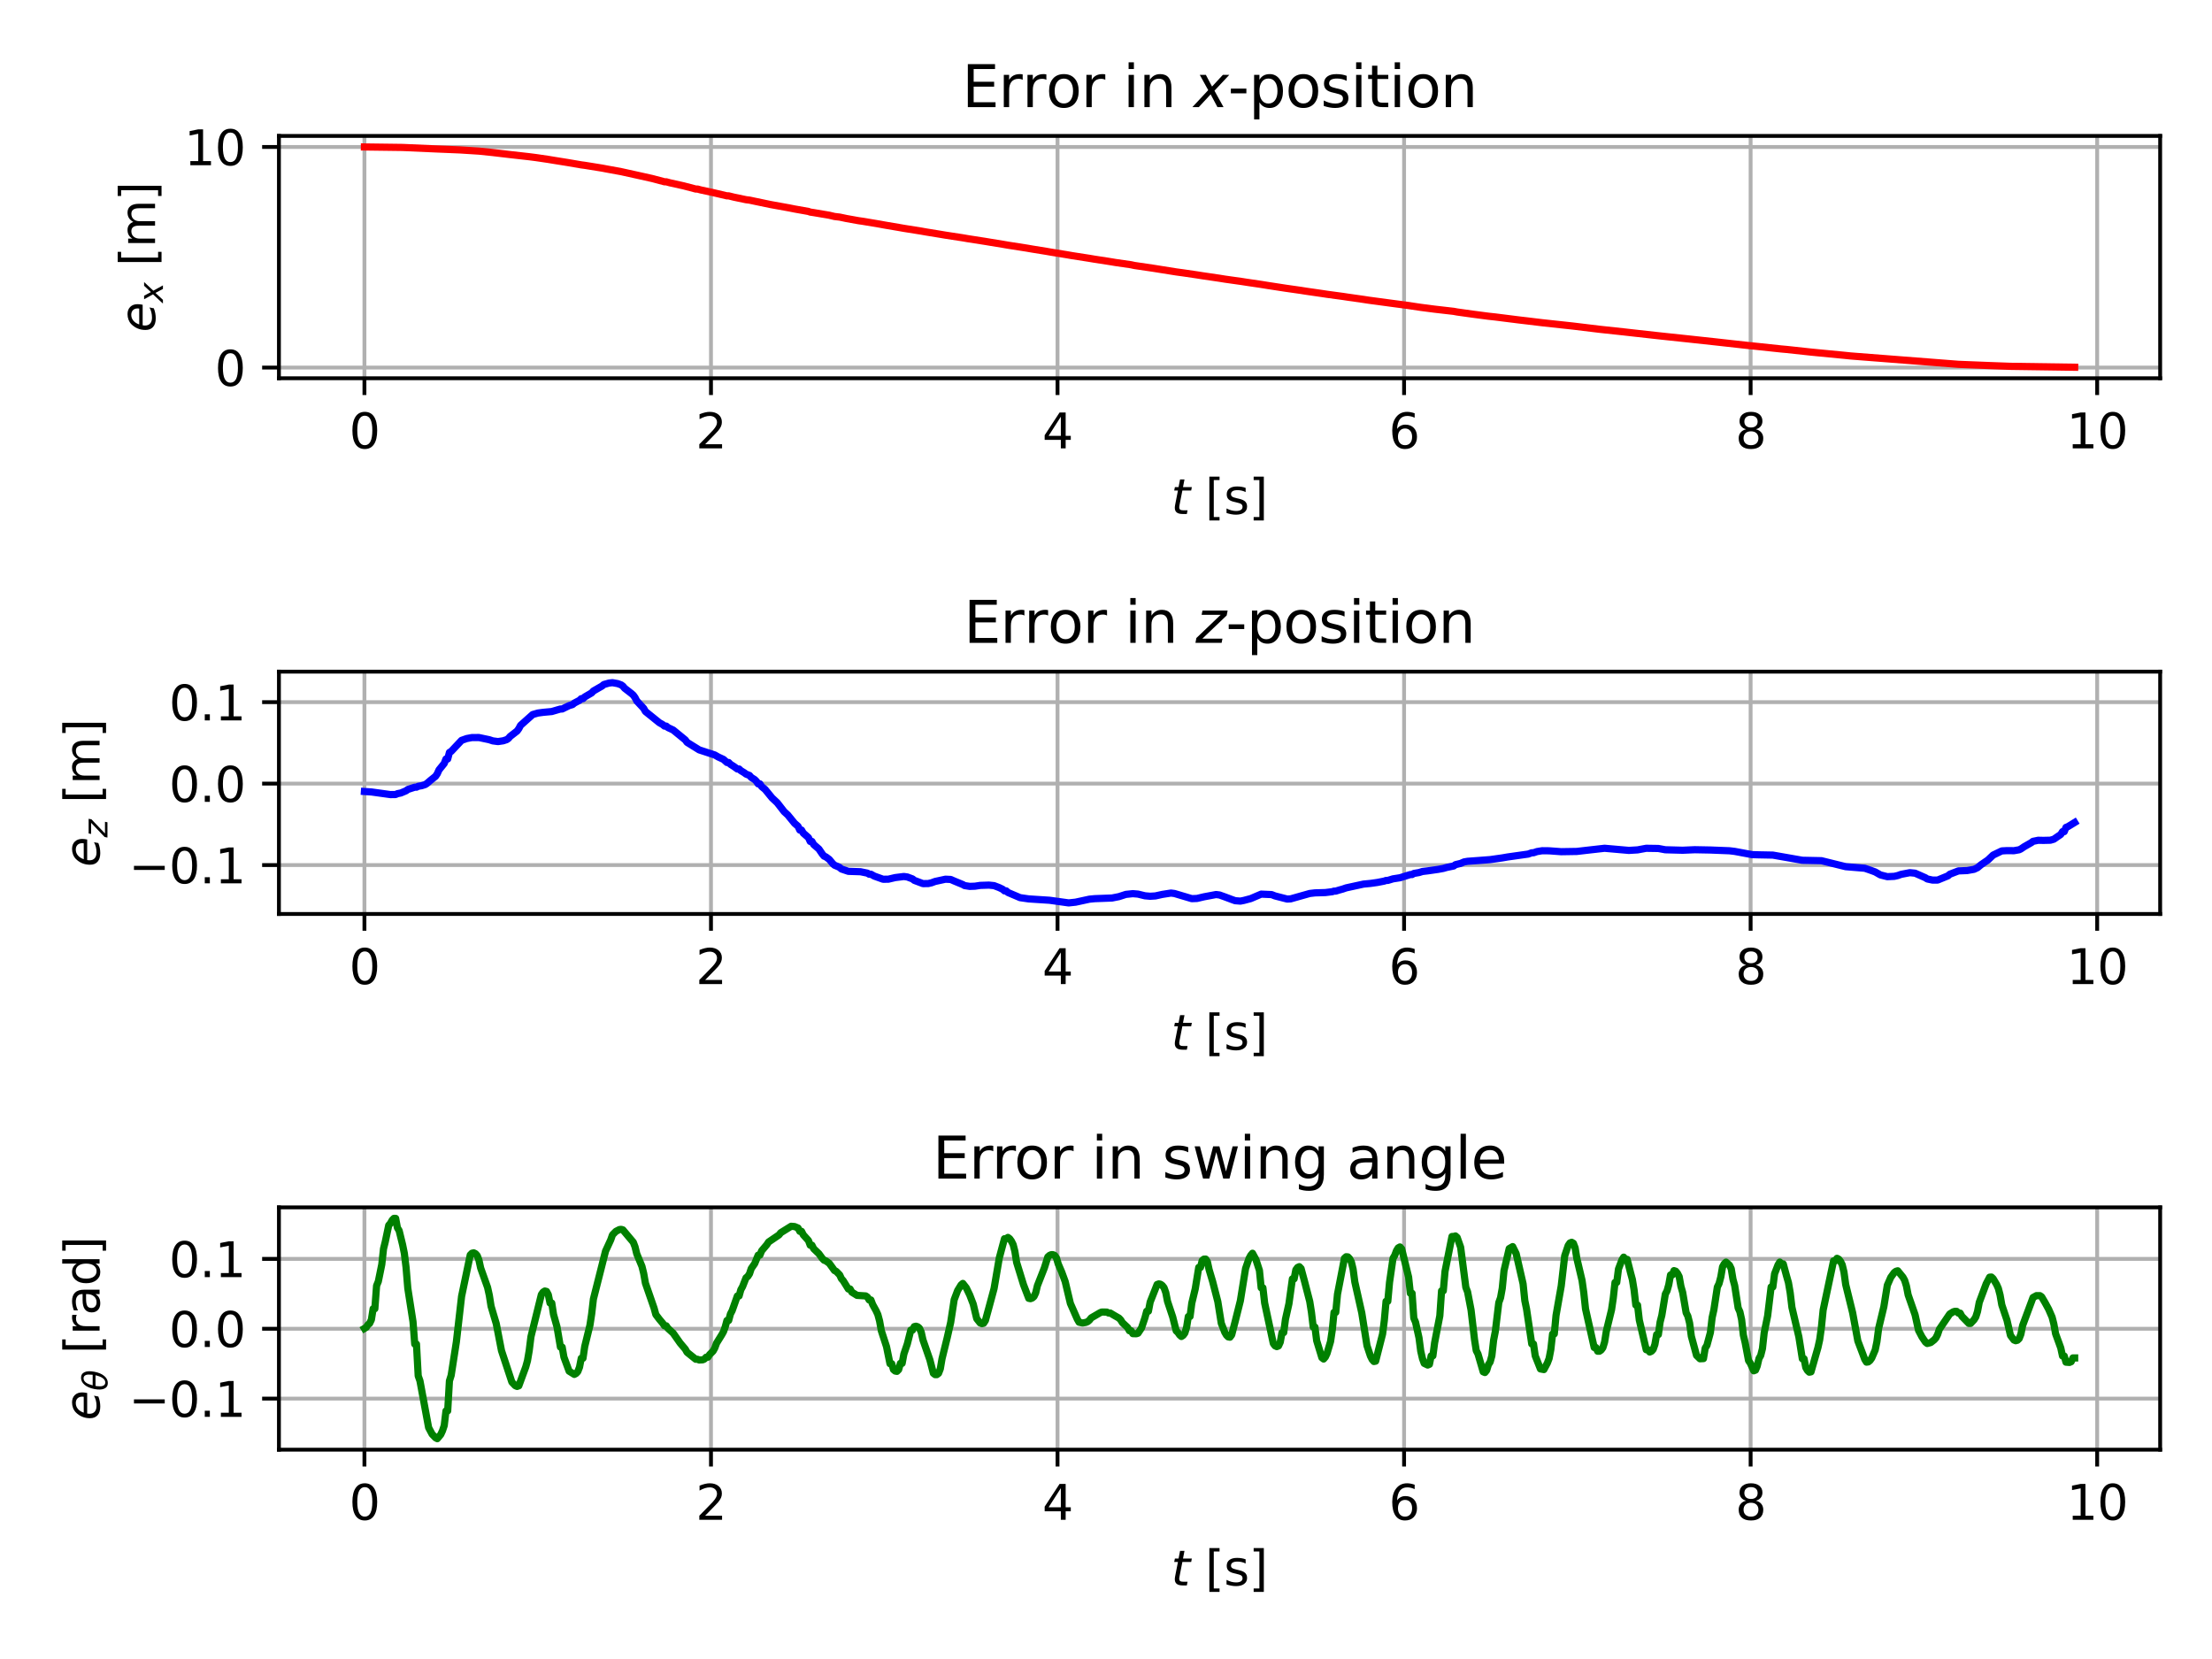 <?xml version="1.0" encoding="utf-8" standalone="no"?>
<!DOCTYPE svg PUBLIC "-//W3C//DTD SVG 1.1//EN"
  "http://www.w3.org/Graphics/SVG/1.1/DTD/svg11.dtd">
<svg xmlns:xlink="http://www.w3.org/1999/xlink" width="460.8pt" height="345.6pt" viewBox="0 0 460.8 345.6" xmlns="http://www.w3.org/2000/svg" version="1.1">
 <defs>
  <style type="text/css">*{stroke-linejoin: round; stroke-linecap: butt}</style>
 </defs>
 <g id="figure_1">
  <g id="patch_1">
   <path d="M 0 345.6 
L 460.8 345.6 
L 460.8 0 
L 0 0 
z
" style="fill: #ffffff"/>
  </g>
  <g id="axes_1">
   <g id="patch_2">
    <path d="M 58.106 78.797 
L 450 78.797 
L 450 28.32 
L 58.106 28.32 
z
" style="fill: #ffffff"/>
   </g>
   <g id="matplotlib.axis_1">
    <g id="xtick_1">
     <g id="line2d_1">
      <path d="M 75.919 78.797 
L 75.919 28.32 
" clip-path="url(#p8d5868f9a0)" style="fill: none; stroke: #b0b0b0; stroke-width: 0.8; stroke-linecap: square"/>
     </g>
     <g id="line2d_2">
      <defs>
       <path id="m4a9656a7e0" d="M 0 0 
L 0 3.5 
" style="stroke: #000000; stroke-width: 0.8"/>
      </defs>
      <g>
       <use xlink:href="#m4a9656a7e0" x="75.919" y="78.797" style="stroke: #000000; stroke-width: 0.8"/>
      </g>
     </g>
     <g id="text_1">
      <!-- 0 -->
      <g transform="translate(72.738 93.396)scale(0.1 -0.1)">
       <defs>
        <path id="DejaVuSans-30" d="M 2034 4250 
Q 1547 4250 1301 3770 
Q 1056 3291 1056 2328 
Q 1056 1369 1301 889 
Q 1547 409 2034 409 
Q 2525 409 2770 889 
Q 3016 1369 3016 2328 
Q 3016 3291 2770 3770 
Q 2525 4250 2034 4250 
z
M 2034 4750 
Q 2819 4750 3233 4129 
Q 3647 3509 3647 2328 
Q 3647 1150 3233 529 
Q 2819 -91 2034 -91 
Q 1250 -91 836 529 
Q 422 1150 422 2328 
Q 422 3509 836 4129 
Q 1250 4750 2034 4750 
z
" transform="scale(0.016)"/>
       </defs>
       <use xlink:href="#DejaVuSans-30"/>
      </g>
     </g>
    </g>
    <g id="xtick_2">
     <g id="line2d_3">
      <path d="M 148.111 78.797 
L 148.111 28.32 
" clip-path="url(#p8d5868f9a0)" style="fill: none; stroke: #b0b0b0; stroke-width: 0.8; stroke-linecap: square"/>
     </g>
     <g id="line2d_4">
      <g>
       <use xlink:href="#m4a9656a7e0" x="148.111" y="78.797" style="stroke: #000000; stroke-width: 0.8"/>
      </g>
     </g>
     <g id="text_2">
      <!-- 2 -->
      <g transform="translate(144.93 93.396)scale(0.1 -0.1)">
       <defs>
        <path id="DejaVuSans-32" d="M 1228 531 
L 3431 531 
L 3431 0 
L 469 0 
L 469 531 
Q 828 903 1448 1529 
Q 2069 2156 2228 2338 
Q 2531 2678 2651 2914 
Q 2772 3150 2772 3378 
Q 2772 3750 2511 3984 
Q 2250 4219 1831 4219 
Q 1534 4219 1204 4116 
Q 875 4013 500 3803 
L 500 4441 
Q 881 4594 1212 4672 
Q 1544 4750 1819 4750 
Q 2544 4750 2975 4387 
Q 3406 4025 3406 3419 
Q 3406 3131 3298 2873 
Q 3191 2616 2906 2266 
Q 2828 2175 2409 1742 
Q 1991 1309 1228 531 
z
" transform="scale(0.016)"/>
       </defs>
       <use xlink:href="#DejaVuSans-32"/>
      </g>
     </g>
    </g>
    <g id="xtick_3">
     <g id="line2d_5">
      <path d="M 220.303 78.797 
L 220.303 28.32 
" clip-path="url(#p8d5868f9a0)" style="fill: none; stroke: #b0b0b0; stroke-width: 0.8; stroke-linecap: square"/>
     </g>
     <g id="line2d_6">
      <g>
       <use xlink:href="#m4a9656a7e0" x="220.303" y="78.797" style="stroke: #000000; stroke-width: 0.8"/>
      </g>
     </g>
     <g id="text_3">
      <!-- 4 -->
      <g transform="translate(217.122 93.396)scale(0.1 -0.1)">
       <defs>
        <path id="DejaVuSans-34" d="M 2419 4116 
L 825 1625 
L 2419 1625 
L 2419 4116 
z
M 2253 4666 
L 3047 4666 
L 3047 1625 
L 3713 1625 
L 3713 1100 
L 3047 1100 
L 3047 0 
L 2419 0 
L 2419 1100 
L 313 1100 
L 313 1709 
L 2253 4666 
z
" transform="scale(0.016)"/>
       </defs>
       <use xlink:href="#DejaVuSans-34"/>
      </g>
     </g>
    </g>
    <g id="xtick_4">
     <g id="line2d_7">
      <path d="M 292.495 78.797 
L 292.495 28.32 
" clip-path="url(#p8d5868f9a0)" style="fill: none; stroke: #b0b0b0; stroke-width: 0.8; stroke-linecap: square"/>
     </g>
     <g id="line2d_8">
      <g>
       <use xlink:href="#m4a9656a7e0" x="292.495" y="78.797" style="stroke: #000000; stroke-width: 0.8"/>
      </g>
     </g>
     <g id="text_4">
      <!-- 6 -->
      <g transform="translate(289.314 93.396)scale(0.1 -0.1)">
       <defs>
        <path id="DejaVuSans-36" d="M 2113 2584 
Q 1688 2584 1439 2293 
Q 1191 2003 1191 1497 
Q 1191 994 1439 701 
Q 1688 409 2113 409 
Q 2538 409 2786 701 
Q 3034 994 3034 1497 
Q 3034 2003 2786 2293 
Q 2538 2584 2113 2584 
z
M 3366 4563 
L 3366 3988 
Q 3128 4100 2886 4159 
Q 2644 4219 2406 4219 
Q 1781 4219 1451 3797 
Q 1122 3375 1075 2522 
Q 1259 2794 1537 2939 
Q 1816 3084 2150 3084 
Q 2853 3084 3261 2657 
Q 3669 2231 3669 1497 
Q 3669 778 3244 343 
Q 2819 -91 2113 -91 
Q 1303 -91 875 529 
Q 447 1150 447 2328 
Q 447 3434 972 4092 
Q 1497 4750 2381 4750 
Q 2619 4750 2861 4703 
Q 3103 4656 3366 4563 
z
" transform="scale(0.016)"/>
       </defs>
       <use xlink:href="#DejaVuSans-36"/>
      </g>
     </g>
    </g>
    <g id="xtick_5">
     <g id="line2d_9">
      <path d="M 364.687 78.797 
L 364.687 28.32 
" clip-path="url(#p8d5868f9a0)" style="fill: none; stroke: #b0b0b0; stroke-width: 0.8; stroke-linecap: square"/>
     </g>
     <g id="line2d_10">
      <g>
       <use xlink:href="#m4a9656a7e0" x="364.687" y="78.797" style="stroke: #000000; stroke-width: 0.8"/>
      </g>
     </g>
     <g id="text_5">
      <!-- 8 -->
      <g transform="translate(361.506 93.396)scale(0.1 -0.1)">
       <defs>
        <path id="DejaVuSans-38" d="M 2034 2216 
Q 1584 2216 1326 1975 
Q 1069 1734 1069 1313 
Q 1069 891 1326 650 
Q 1584 409 2034 409 
Q 2484 409 2743 651 
Q 3003 894 3003 1313 
Q 3003 1734 2745 1975 
Q 2488 2216 2034 2216 
z
M 1403 2484 
Q 997 2584 770 2862 
Q 544 3141 544 3541 
Q 544 4100 942 4425 
Q 1341 4750 2034 4750 
Q 2731 4750 3128 4425 
Q 3525 4100 3525 3541 
Q 3525 3141 3298 2862 
Q 3072 2584 2669 2484 
Q 3125 2378 3379 2068 
Q 3634 1759 3634 1313 
Q 3634 634 3220 271 
Q 2806 -91 2034 -91 
Q 1263 -91 848 271 
Q 434 634 434 1313 
Q 434 1759 690 2068 
Q 947 2378 1403 2484 
z
M 1172 3481 
Q 1172 3119 1398 2916 
Q 1625 2713 2034 2713 
Q 2441 2713 2670 2916 
Q 2900 3119 2900 3481 
Q 2900 3844 2670 4047 
Q 2441 4250 2034 4250 
Q 1625 4250 1398 4047 
Q 1172 3844 1172 3481 
z
" transform="scale(0.016)"/>
       </defs>
       <use xlink:href="#DejaVuSans-38"/>
      </g>
     </g>
    </g>
    <g id="xtick_6">
     <g id="line2d_11">
      <path d="M 436.879 78.797 
L 436.879 28.32 
" clip-path="url(#p8d5868f9a0)" style="fill: none; stroke: #b0b0b0; stroke-width: 0.8; stroke-linecap: square"/>
     </g>
     <g id="line2d_12">
      <g>
       <use xlink:href="#m4a9656a7e0" x="436.879" y="78.797" style="stroke: #000000; stroke-width: 0.8"/>
      </g>
     </g>
     <g id="text_6">
      <!-- 10 -->
      <g transform="translate(430.517 93.396)scale(0.1 -0.1)">
       <defs>
        <path id="DejaVuSans-31" d="M 794 531 
L 1825 531 
L 1825 4091 
L 703 3866 
L 703 4441 
L 1819 4666 
L 2450 4666 
L 2450 531 
L 3481 531 
L 3481 0 
L 794 0 
L 794 531 
z
" transform="scale(0.016)"/>
       </defs>
       <use xlink:href="#DejaVuSans-31"/>
       <use xlink:href="#DejaVuSans-30" x="63.623"/>
      </g>
     </g>
    </g>
    <g id="text_7">
     <!-- $t$ [s] -->
     <g transform="translate(243.953 107.074)scale(0.1 -0.1)">
      <defs>
       <path id="DejaVuSans-Oblique-74" d="M 2706 3500 
L 2619 3053 
L 1472 3053 
L 1100 1153 
Q 1081 1047 1072 975 
Q 1063 903 1063 863 
Q 1063 663 1183 572 
Q 1303 481 1569 481 
L 2150 481 
L 2053 0 
L 1503 0 
Q 991 0 739 200 
Q 488 400 488 806 
Q 488 878 497 964 
Q 506 1050 525 1153 
L 897 3053 
L 409 3053 
L 500 3500 
L 978 3500 
L 1172 4494 
L 1747 4494 
L 1556 3500 
L 2706 3500 
z
" transform="scale(0.016)"/>
       <path id="DejaVuSans-20" transform="scale(0.016)"/>
       <path id="DejaVuSans-5b" d="M 550 4863 
L 1875 4863 
L 1875 4416 
L 1125 4416 
L 1125 -397 
L 1875 -397 
L 1875 -844 
L 550 -844 
L 550 4863 
z
" transform="scale(0.016)"/>
       <path id="DejaVuSans-73" d="M 2834 3397 
L 2834 2853 
Q 2591 2978 2328 3040 
Q 2066 3103 1784 3103 
Q 1356 3103 1142 2972 
Q 928 2841 928 2578 
Q 928 2378 1081 2264 
Q 1234 2150 1697 2047 
L 1894 2003 
Q 2506 1872 2764 1633 
Q 3022 1394 3022 966 
Q 3022 478 2636 193 
Q 2250 -91 1575 -91 
Q 1294 -91 989 -36 
Q 684 19 347 128 
L 347 722 
Q 666 556 975 473 
Q 1284 391 1588 391 
Q 1994 391 2212 530 
Q 2431 669 2431 922 
Q 2431 1156 2273 1281 
Q 2116 1406 1581 1522 
L 1381 1569 
Q 847 1681 609 1914 
Q 372 2147 372 2553 
Q 372 3047 722 3315 
Q 1072 3584 1716 3584 
Q 2034 3584 2315 3537 
Q 2597 3491 2834 3397 
z
" transform="scale(0.016)"/>
       <path id="DejaVuSans-5d" d="M 1947 4863 
L 1947 -844 
L 622 -844 
L 622 -397 
L 1369 -397 
L 1369 4416 
L 622 4416 
L 622 4863 
L 1947 4863 
z
" transform="scale(0.016)"/>
      </defs>
      <use xlink:href="#DejaVuSans-Oblique-74" transform="translate(0 0.016)"/>
      <use xlink:href="#DejaVuSans-20" transform="translate(39.209 0.016)"/>
      <use xlink:href="#DejaVuSans-5b" transform="translate(70.996 0.016)"/>
      <use xlink:href="#DejaVuSans-73" transform="translate(110.01 0.016)"/>
      <use xlink:href="#DejaVuSans-5d" transform="translate(162.109 0.016)"/>
     </g>
    </g>
   </g>
   <g id="matplotlib.axis_2">
    <g id="ytick_1">
     <g id="line2d_13">
      <path d="M 58.106 76.576 
L 450 76.576 
" clip-path="url(#p8d5868f9a0)" style="fill: none; stroke: #b0b0b0; stroke-width: 0.8; stroke-linecap: square"/>
     </g>
     <g id="line2d_14">
      <defs>
       <path id="m58c9aa13c9" d="M 0 0 
L -3.5 0 
" style="stroke: #000000; stroke-width: 0.8"/>
      </defs>
      <g>
       <use xlink:href="#m58c9aa13c9" x="58.106" y="76.576" style="stroke: #000000; stroke-width: 0.8"/>
      </g>
     </g>
     <g id="text_8">
      <!-- 0 -->
      <g transform="translate(44.743 80.375)scale(0.1 -0.1)">
       <use xlink:href="#DejaVuSans-30"/>
      </g>
     </g>
    </g>
    <g id="ytick_2">
     <g id="line2d_15">
      <path d="M 58.106 30.614 
L 450 30.614 
" clip-path="url(#p8d5868f9a0)" style="fill: none; stroke: #b0b0b0; stroke-width: 0.8; stroke-linecap: square"/>
     </g>
     <g id="line2d_16">
      <g>
       <use xlink:href="#m58c9aa13c9" x="58.106" y="30.614" style="stroke: #000000; stroke-width: 0.8"/>
      </g>
     </g>
     <g id="text_9">
      <!-- 10 -->
      <g transform="translate(38.381 34.414)scale(0.1 -0.1)">
       <use xlink:href="#DejaVuSans-31"/>
       <use xlink:href="#DejaVuSans-30" x="63.623"/>
      </g>
     </g>
    </g>
    <g id="text_10">
     <!-- $e_x$ [m] -->
     <g transform="translate(32.301 69.209)rotate(-90)scale(0.1 -0.1)">
      <defs>
       <path id="DejaVuSans-Oblique-65" d="M 3078 2063 
Q 3088 2113 3092 2166 
Q 3097 2219 3097 2272 
Q 3097 2653 2873 2875 
Q 2650 3097 2266 3097 
Q 1838 3097 1509 2826 
Q 1181 2556 1013 2059 
L 3078 2063 
z
M 3578 1613 
L 903 1613 
Q 884 1494 878 1425 
Q 872 1356 872 1306 
Q 872 872 1139 634 
Q 1406 397 1894 397 
Q 2269 397 2603 481 
Q 2938 566 3225 728 
L 3116 159 
Q 2806 34 2476 -28 
Q 2147 -91 1806 -91 
Q 1078 -91 686 257 
Q 294 606 294 1247 
Q 294 1794 489 2264 
Q 684 2734 1063 3103 
Q 1306 3334 1642 3459 
Q 1978 3584 2356 3584 
Q 2950 3584 3301 3228 
Q 3653 2872 3653 2272 
Q 3653 2128 3634 1964 
Q 3616 1800 3578 1613 
z
" transform="scale(0.016)"/>
       <path id="DejaVuSans-Oblique-78" d="M 3841 3500 
L 2234 1784 
L 3219 0 
L 2559 0 
L 1819 1388 
L 531 0 
L -166 0 
L 1556 1844 
L 641 3500 
L 1300 3500 
L 1972 2234 
L 3144 3500 
L 3841 3500 
z
" transform="scale(0.016)"/>
       <path id="DejaVuSans-6d" d="M 3328 2828 
Q 3544 3216 3844 3400 
Q 4144 3584 4550 3584 
Q 5097 3584 5394 3201 
Q 5691 2819 5691 2113 
L 5691 0 
L 5113 0 
L 5113 2094 
Q 5113 2597 4934 2840 
Q 4756 3084 4391 3084 
Q 3944 3084 3684 2787 
Q 3425 2491 3425 1978 
L 3425 0 
L 2847 0 
L 2847 2094 
Q 2847 2600 2669 2842 
Q 2491 3084 2119 3084 
Q 1678 3084 1418 2786 
Q 1159 2488 1159 1978 
L 1159 0 
L 581 0 
L 581 3500 
L 1159 3500 
L 1159 2956 
Q 1356 3278 1631 3431 
Q 1906 3584 2284 3584 
Q 2666 3584 2933 3390 
Q 3200 3197 3328 2828 
z
" transform="scale(0.016)"/>
      </defs>
      <use xlink:href="#DejaVuSans-Oblique-65" transform="translate(0 0.016)"/>
      <use xlink:href="#DejaVuSans-Oblique-78" transform="translate(61.523 -16.391)scale(0.7)"/>
      <use xlink:href="#DejaVuSans-20" transform="translate(105.684 0.016)"/>
      <use xlink:href="#DejaVuSans-5b" transform="translate(137.471 0.016)"/>
      <use xlink:href="#DejaVuSans-6d" transform="translate(176.484 0.016)"/>
      <use xlink:href="#DejaVuSans-5d" transform="translate(273.896 0.016)"/>
     </g>
    </g>
   </g>
   <g id="line2d_17">
    <path d="M 75.919 30.614 
L 83.869 30.717 
L 91.095 31.035 
L 95.792 31.228 
L 99.767 31.479 
L 102.657 31.776 
L 106.271 32.201 
L 110.245 32.647 
L 111.691 32.833 
L 114.22 33.205 
L 115.304 33.384 
L 118.194 33.849 
L 121.085 34.344 
L 121.808 34.438 
L 125.421 35.02 
L 126.505 35.226 
L 129.396 35.755 
L 133.37 36.632 
L 135.899 37.197 
L 138.429 37.87 
L 138.79 37.87 
L 139.513 38.072 
L 142.403 38.714 
L 144.933 39.379 
L 145.294 39.379 
L 146.017 39.576 
L 148.546 40.121 
L 151.436 40.801 
L 151.798 40.801 
L 152.882 41.071 
L 155.411 41.601 
L 156.134 41.688 
L 157.218 41.919 
L 160.47 42.599 
L 164.444 43.318 
L 165.528 43.536 
L 168.419 44.049 
L 168.78 44.182 
L 169.503 44.289 
L 172.755 44.839 
L 173.839 45.097 
L 174.923 45.225 
L 176.368 45.53 
L 178.897 45.982 
L 179.62 46.082 
L 183.233 46.685 
L 184.317 46.886 
L 187.208 47.376 
L 188.292 47.567 
L 191.905 48.142 
L 192.989 48.334 
L 195.88 48.805 
L 196.964 48.988 
L 200.577 49.541 
L 201.661 49.73 
L 205.274 50.291 
L 206.358 50.473 
L 208.887 50.885 
L 209.971 51.073 
L 213.946 51.694 
L 215.03 51.883 
L 217.92 52.349 
L 219.004 52.537 
L 222.256 53.063 
L 223.34 53.255 
L 226.954 53.816 
L 228.038 54 
L 230.567 54.387 
L 231.289 54.501 
L 232.373 54.682 
L 235.625 55.153 
L 236.348 55.308 
L 240.323 55.894 
L 245.02 56.643 
L 246.465 56.838 
L 249.356 57.264 
L 250.44 57.436 
L 254.053 57.966 
L 255.137 58.142 
L 258.75 58.653 
L 259.834 58.822 
L 262.363 59.192 
L 263.086 59.304 
L 264.17 59.481 
L 266.699 59.869 
L 267.783 60.036 
L 271.035 60.499 
L 272.119 60.671 
L 275.371 61.141 
L 276.455 61.305 
L 279.707 61.744 
L 280.791 61.908 
L 284.043 62.371 
L 285.127 62.537 
L 289.463 63.122 
L 293.076 63.6 
L 295.967 64.028 
L 298.857 64.405 
L 302.832 64.86 
L 303.555 64.994 
L 306.807 65.447 
L 310.059 65.875 
L 311.504 66.031 
L 316.562 66.667 
L 318.008 66.835 
L 321.26 67.228 
L 327.763 67.932 
L 333.183 68.59 
L 338.242 69.134 
L 339.687 69.297 
L 344.746 69.861 
L 346.552 70.057 
L 351.611 70.593 
L 357.392 71.218 
L 364.257 71.981 
L 366.064 72.165 
L 371.123 72.702 
L 372.207 72.798 
L 377.265 73.346 
L 378.71 73.488 
L 384.13 74.009 
L 385.576 74.157 
L 407.978 75.896 
L 410.507 75.996 
L 414.482 76.155 
L 418.818 76.312 
L 432.187 76.503 
L 432.187 76.503 
" clip-path="url(#p8d5868f9a0)" style="fill: none; stroke: #ff0000; stroke-width: 1.5; stroke-linecap: square"/>
   </g>
   <g id="patch_3">
    <path d="M 58.106 78.797 
L 58.106 28.32 
" style="fill: none; stroke: #000000; stroke-width: 0.8; stroke-linejoin: miter; stroke-linecap: square"/>
   </g>
   <g id="patch_4">
    <path d="M 450 78.797 
L 450 28.32 
" style="fill: none; stroke: #000000; stroke-width: 0.8; stroke-linejoin: miter; stroke-linecap: square"/>
   </g>
   <g id="patch_5">
    <path d="M 58.106 78.797 
L 450 78.797 
" style="fill: none; stroke: #000000; stroke-width: 0.8; stroke-linejoin: miter; stroke-linecap: square"/>
   </g>
   <g id="patch_6">
    <path d="M 58.106 28.32 
L 450 28.32 
" style="fill: none; stroke: #000000; stroke-width: 0.8; stroke-linejoin: miter; stroke-linecap: square"/>
   </g>
   <g id="text_11">
    <!-- Error in $x$-position -->
    <g transform="translate(200.413 22.32)scale(0.12 -0.12)">
     <defs>
      <path id="DejaVuSans-45" d="M 628 4666 
L 3578 4666 
L 3578 4134 
L 1259 4134 
L 1259 2753 
L 3481 2753 
L 3481 2222 
L 1259 2222 
L 1259 531 
L 3634 531 
L 3634 0 
L 628 0 
L 628 4666 
z
" transform="scale(0.016)"/>
      <path id="DejaVuSans-72" d="M 2631 2963 
Q 2534 3019 2420 3045 
Q 2306 3072 2169 3072 
Q 1681 3072 1420 2755 
Q 1159 2438 1159 1844 
L 1159 0 
L 581 0 
L 581 3500 
L 1159 3500 
L 1159 2956 
Q 1341 3275 1631 3429 
Q 1922 3584 2338 3584 
Q 2397 3584 2469 3576 
Q 2541 3569 2628 3553 
L 2631 2963 
z
" transform="scale(0.016)"/>
      <path id="DejaVuSans-6f" d="M 1959 3097 
Q 1497 3097 1228 2736 
Q 959 2375 959 1747 
Q 959 1119 1226 758 
Q 1494 397 1959 397 
Q 2419 397 2687 759 
Q 2956 1122 2956 1747 
Q 2956 2369 2687 2733 
Q 2419 3097 1959 3097 
z
M 1959 3584 
Q 2709 3584 3137 3096 
Q 3566 2609 3566 1747 
Q 3566 888 3137 398 
Q 2709 -91 1959 -91 
Q 1206 -91 779 398 
Q 353 888 353 1747 
Q 353 2609 779 3096 
Q 1206 3584 1959 3584 
z
" transform="scale(0.016)"/>
      <path id="DejaVuSans-69" d="M 603 3500 
L 1178 3500 
L 1178 0 
L 603 0 
L 603 3500 
z
M 603 4863 
L 1178 4863 
L 1178 4134 
L 603 4134 
L 603 4863 
z
" transform="scale(0.016)"/>
      <path id="DejaVuSans-6e" d="M 3513 2113 
L 3513 0 
L 2938 0 
L 2938 2094 
Q 2938 2591 2744 2837 
Q 2550 3084 2163 3084 
Q 1697 3084 1428 2787 
Q 1159 2491 1159 1978 
L 1159 0 
L 581 0 
L 581 3500 
L 1159 3500 
L 1159 2956 
Q 1366 3272 1645 3428 
Q 1925 3584 2291 3584 
Q 2894 3584 3203 3211 
Q 3513 2838 3513 2113 
z
" transform="scale(0.016)"/>
      <path id="DejaVuSans-2d" d="M 313 2009 
L 1997 2009 
L 1997 1497 
L 313 1497 
L 313 2009 
z
" transform="scale(0.016)"/>
      <path id="DejaVuSans-70" d="M 1159 525 
L 1159 -1331 
L 581 -1331 
L 581 3500 
L 1159 3500 
L 1159 2969 
Q 1341 3281 1617 3432 
Q 1894 3584 2278 3584 
Q 2916 3584 3314 3078 
Q 3713 2572 3713 1747 
Q 3713 922 3314 415 
Q 2916 -91 2278 -91 
Q 1894 -91 1617 61 
Q 1341 213 1159 525 
z
M 3116 1747 
Q 3116 2381 2855 2742 
Q 2594 3103 2138 3103 
Q 1681 3103 1420 2742 
Q 1159 2381 1159 1747 
Q 1159 1113 1420 752 
Q 1681 391 2138 391 
Q 2594 391 2855 752 
Q 3116 1113 3116 1747 
z
" transform="scale(0.016)"/>
      <path id="DejaVuSans-74" d="M 1172 4494 
L 1172 3500 
L 2356 3500 
L 2356 3053 
L 1172 3053 
L 1172 1153 
Q 1172 725 1289 603 
Q 1406 481 1766 481 
L 2356 481 
L 2356 0 
L 1766 0 
Q 1100 0 847 248 
Q 594 497 594 1153 
L 594 3053 
L 172 3053 
L 172 3500 
L 594 3500 
L 594 4494 
L 1172 4494 
z
" transform="scale(0.016)"/>
     </defs>
     <use xlink:href="#DejaVuSans-45" transform="translate(0 0.016)"/>
     <use xlink:href="#DejaVuSans-72" transform="translate(63.184 0.016)"/>
     <use xlink:href="#DejaVuSans-72" transform="translate(104.297 0.016)"/>
     <use xlink:href="#DejaVuSans-6f" transform="translate(145.41 0.016)"/>
     <use xlink:href="#DejaVuSans-72" transform="translate(206.592 0.016)"/>
     <use xlink:href="#DejaVuSans-20" transform="translate(247.705 0.016)"/>
     <use xlink:href="#DejaVuSans-69" transform="translate(279.492 0.016)"/>
     <use xlink:href="#DejaVuSans-6e" transform="translate(307.275 0.016)"/>
     <use xlink:href="#DejaVuSans-20" transform="translate(370.654 0.016)"/>
     <use xlink:href="#DejaVuSans-Oblique-78" transform="translate(402.441 0.016)"/>
     <use xlink:href="#DejaVuSans-2d" transform="translate(461.621 0.016)"/>
     <use xlink:href="#DejaVuSans-70" transform="translate(497.705 0.016)"/>
     <use xlink:href="#DejaVuSans-6f" transform="translate(561.182 0.016)"/>
     <use xlink:href="#DejaVuSans-73" transform="translate(622.363 0.016)"/>
     <use xlink:href="#DejaVuSans-69" transform="translate(674.463 0.016)"/>
     <use xlink:href="#DejaVuSans-74" transform="translate(702.246 0.016)"/>
     <use xlink:href="#DejaVuSans-69" transform="translate(741.455 0.016)"/>
     <use xlink:href="#DejaVuSans-6f" transform="translate(769.238 0.016)"/>
     <use xlink:href="#DejaVuSans-6e" transform="translate(830.42 0.016)"/>
    </g>
   </g>
  </g>
  <g id="axes_2">
   <g id="patch_7">
    <path d="M 58.106 190.398 
L 450 190.398 
L 450 139.92 
L 58.106 139.92 
z
" style="fill: #ffffff"/>
   </g>
   <g id="matplotlib.axis_3">
    <g id="xtick_7">
     <g id="line2d_18">
      <path d="M 75.919 190.398 
L 75.919 139.92 
" clip-path="url(#p0fa078bd14)" style="fill: none; stroke: #b0b0b0; stroke-width: 0.8; stroke-linecap: square"/>
     </g>
     <g id="line2d_19">
      <g>
       <use xlink:href="#m4a9656a7e0" x="75.919" y="190.398" style="stroke: #000000; stroke-width: 0.8"/>
      </g>
     </g>
     <g id="text_12">
      <!-- 0 -->
      <g transform="translate(72.738 204.996)scale(0.1 -0.1)">
       <use xlink:href="#DejaVuSans-30"/>
      </g>
     </g>
    </g>
    <g id="xtick_8">
     <g id="line2d_20">
      <path d="M 148.111 190.398 
L 148.111 139.92 
" clip-path="url(#p0fa078bd14)" style="fill: none; stroke: #b0b0b0; stroke-width: 0.8; stroke-linecap: square"/>
     </g>
     <g id="line2d_21">
      <g>
       <use xlink:href="#m4a9656a7e0" x="148.111" y="190.398" style="stroke: #000000; stroke-width: 0.8"/>
      </g>
     </g>
     <g id="text_13">
      <!-- 2 -->
      <g transform="translate(144.93 204.996)scale(0.1 -0.1)">
       <use xlink:href="#DejaVuSans-32"/>
      </g>
     </g>
    </g>
    <g id="xtick_9">
     <g id="line2d_22">
      <path d="M 220.303 190.398 
L 220.303 139.92 
" clip-path="url(#p0fa078bd14)" style="fill: none; stroke: #b0b0b0; stroke-width: 0.8; stroke-linecap: square"/>
     </g>
     <g id="line2d_23">
      <g>
       <use xlink:href="#m4a9656a7e0" x="220.303" y="190.398" style="stroke: #000000; stroke-width: 0.8"/>
      </g>
     </g>
     <g id="text_14">
      <!-- 4 -->
      <g transform="translate(217.122 204.996)scale(0.1 -0.1)">
       <use xlink:href="#DejaVuSans-34"/>
      </g>
     </g>
    </g>
    <g id="xtick_10">
     <g id="line2d_24">
      <path d="M 292.495 190.398 
L 292.495 139.92 
" clip-path="url(#p0fa078bd14)" style="fill: none; stroke: #b0b0b0; stroke-width: 0.8; stroke-linecap: square"/>
     </g>
     <g id="line2d_25">
      <g>
       <use xlink:href="#m4a9656a7e0" x="292.495" y="190.398" style="stroke: #000000; stroke-width: 0.8"/>
      </g>
     </g>
     <g id="text_15">
      <!-- 6 -->
      <g transform="translate(289.314 204.996)scale(0.1 -0.1)">
       <use xlink:href="#DejaVuSans-36"/>
      </g>
     </g>
    </g>
    <g id="xtick_11">
     <g id="line2d_26">
      <path d="M 364.687 190.398 
L 364.687 139.92 
" clip-path="url(#p0fa078bd14)" style="fill: none; stroke: #b0b0b0; stroke-width: 0.8; stroke-linecap: square"/>
     </g>
     <g id="line2d_27">
      <g>
       <use xlink:href="#m4a9656a7e0" x="364.687" y="190.398" style="stroke: #000000; stroke-width: 0.8"/>
      </g>
     </g>
     <g id="text_16">
      <!-- 8 -->
      <g transform="translate(361.506 204.996)scale(0.1 -0.1)">
       <use xlink:href="#DejaVuSans-38"/>
      </g>
     </g>
    </g>
    <g id="xtick_12">
     <g id="line2d_28">
      <path d="M 436.879 190.398 
L 436.879 139.92 
" clip-path="url(#p0fa078bd14)" style="fill: none; stroke: #b0b0b0; stroke-width: 0.8; stroke-linecap: square"/>
     </g>
     <g id="line2d_29">
      <g>
       <use xlink:href="#m4a9656a7e0" x="436.879" y="190.398" style="stroke: #000000; stroke-width: 0.8"/>
      </g>
     </g>
     <g id="text_17">
      <!-- 10 -->
      <g transform="translate(430.517 204.996)scale(0.1 -0.1)">
       <use xlink:href="#DejaVuSans-31"/>
       <use xlink:href="#DejaVuSans-30" x="63.623"/>
      </g>
     </g>
    </g>
    <g id="text_18">
     <!-- $t$ [s] -->
     <g transform="translate(243.953 218.674)scale(0.1 -0.1)">
      <use xlink:href="#DejaVuSans-Oblique-74" transform="translate(0 0.016)"/>
      <use xlink:href="#DejaVuSans-20" transform="translate(39.209 0.016)"/>
      <use xlink:href="#DejaVuSans-5b" transform="translate(70.996 0.016)"/>
      <use xlink:href="#DejaVuSans-73" transform="translate(110.01 0.016)"/>
      <use xlink:href="#DejaVuSans-5d" transform="translate(162.109 0.016)"/>
     </g>
    </g>
   </g>
   <g id="matplotlib.axis_4">
    <g id="ytick_3">
     <g id="line2d_30">
      <path d="M 58.106 180.21 
L 450 180.21 
" clip-path="url(#p0fa078bd14)" style="fill: none; stroke: #b0b0b0; stroke-width: 0.8; stroke-linecap: square"/>
     </g>
     <g id="line2d_31">
      <g>
       <use xlink:href="#m58c9aa13c9" x="58.106" y="180.21" style="stroke: #000000; stroke-width: 0.8"/>
      </g>
     </g>
     <g id="text_19">
      <!-- −0.1 -->
      <g transform="translate(26.823 184.009)scale(0.1 -0.1)">
       <defs>
        <path id="DejaVuSans-2212" d="M 678 2272 
L 4684 2272 
L 4684 1741 
L 678 1741 
L 678 2272 
z
" transform="scale(0.016)"/>
        <path id="DejaVuSans-2e" d="M 684 794 
L 1344 794 
L 1344 0 
L 684 0 
L 684 794 
z
" transform="scale(0.016)"/>
       </defs>
       <use xlink:href="#DejaVuSans-2212"/>
       <use xlink:href="#DejaVuSans-30" x="83.789"/>
       <use xlink:href="#DejaVuSans-2e" x="147.412"/>
       <use xlink:href="#DejaVuSans-31" x="179.199"/>
      </g>
     </g>
    </g>
    <g id="ytick_4">
     <g id="line2d_32">
      <path d="M 58.106 163.242 
L 450 163.242 
" clip-path="url(#p0fa078bd14)" style="fill: none; stroke: #b0b0b0; stroke-width: 0.8; stroke-linecap: square"/>
     </g>
     <g id="line2d_33">
      <g>
       <use xlink:href="#m58c9aa13c9" x="58.106" y="163.242" style="stroke: #000000; stroke-width: 0.8"/>
      </g>
     </g>
     <g id="text_20">
      <!-- 0.0 -->
      <g transform="translate(35.203 167.041)scale(0.1 -0.1)">
       <use xlink:href="#DejaVuSans-30"/>
       <use xlink:href="#DejaVuSans-2e" x="63.623"/>
       <use xlink:href="#DejaVuSans-30" x="95.41"/>
      </g>
     </g>
    </g>
    <g id="ytick_5">
     <g id="line2d_34">
      <path d="M 58.106 146.274 
L 450 146.274 
" clip-path="url(#p0fa078bd14)" style="fill: none; stroke: #b0b0b0; stroke-width: 0.8; stroke-linecap: square"/>
     </g>
     <g id="line2d_35">
      <g>
       <use xlink:href="#m58c9aa13c9" x="58.106" y="146.274" style="stroke: #000000; stroke-width: 0.8"/>
      </g>
     </g>
     <g id="text_21">
      <!-- 0.1 -->
      <g transform="translate(35.203 150.074)scale(0.1 -0.1)">
       <use xlink:href="#DejaVuSans-30"/>
       <use xlink:href="#DejaVuSans-2e" x="63.623"/>
       <use xlink:href="#DejaVuSans-31" x="95.41"/>
      </g>
     </g>
    </g>
    <g id="text_22">
     <!-- $e_z$ [m] -->
     <g transform="translate(20.744 180.609)rotate(-90)scale(0.1 -0.1)">
      <defs>
       <path id="DejaVuSans-Oblique-7a" d="M 744 3500 
L 3475 3500 
L 3372 2975 
L 738 459 
L 2913 459 
L 2822 0 
L -19 0 
L 84 525 
L 2719 3041 
L 653 3041 
L 744 3500 
z
" transform="scale(0.016)"/>
      </defs>
      <use xlink:href="#DejaVuSans-Oblique-65" transform="translate(0 0.016)"/>
      <use xlink:href="#DejaVuSans-Oblique-7a" transform="translate(61.523 -16.391)scale(0.7)"/>
      <use xlink:href="#DejaVuSans-20" transform="translate(101.001 0.016)"/>
      <use xlink:href="#DejaVuSans-5b" transform="translate(132.788 0.016)"/>
      <use xlink:href="#DejaVuSans-6d" transform="translate(171.802 0.016)"/>
      <use xlink:href="#DejaVuSans-5d" transform="translate(269.214 0.016)"/>
     </g>
    </g>
   </g>
   <g id="line2d_36">
    <path d="M 75.919 164.882 
L 77.365 164.978 
L 81.339 165.529 
L 82.423 165.512 
L 82.785 165.34 
L 83.507 165.192 
L 84.591 164.732 
L 84.953 164.46 
L 86.398 163.988 
L 86.759 163.988 
L 87.12 163.797 
L 87.843 163.672 
L 88.566 163.443 
L 88.927 163.215 
L 89.65 162.591 
L 90.734 161.717 
L 91.095 161.182 
L 91.456 160.377 
L 92.54 159.039 
L 92.902 158.109 
L 93.263 158.109 
L 93.624 156.745 
L 93.986 156.531 
L 96.154 154.23 
L 97.238 153.849 
L 98.322 153.647 
L 99.767 153.642 
L 101.935 154.099 
L 102.657 154.339 
L 103.741 154.483 
L 104.825 154.321 
L 105.548 154.082 
L 105.909 153.833 
L 106.271 153.409 
L 107.716 152.289 
L 108.077 151.794 
L 108.439 151.109 
L 110.968 148.851 
L 112.052 148.541 
L 113.136 148.394 
L 114.943 148.226 
L 116.749 147.698 
L 117.111 147.698 
L 118.556 146.99 
L 119.278 146.775 
L 119.64 146.466 
L 120.724 145.892 
L 121.085 145.545 
L 121.446 145.545 
L 121.808 145.186 
L 123.253 144.341 
L 123.614 143.948 
L 125.421 142.91 
L 125.782 142.602 
L 126.866 142.293 
L 127.589 142.214 
L 128.673 142.407 
L 129.396 142.671 
L 129.757 142.935 
L 130.118 143.37 
L 131.564 144.49 
L 131.925 144.812 
L 132.286 145.316 
L 132.648 146.011 
L 134.093 147.564 
L 134.454 148.21 
L 137.345 150.542 
L 138.067 150.955 
L 138.429 151.259 
L 138.79 151.259 
L 139.151 151.566 
L 140.235 152.076 
L 142.765 154.144 
L 143.126 154.641 
L 145.655 156.212 
L 148.907 157.276 
L 149.63 157.693 
L 150.714 158.196 
L 151.436 158.842 
L 151.798 158.842 
L 152.159 159.215 
L 152.882 159.67 
L 153.604 160.196 
L 153.966 160.196 
L 154.327 160.54 
L 155.05 160.978 
L 155.411 161.252 
L 156.134 161.54 
L 156.495 161.953 
L 157.218 162.404 
L 157.579 162.77 
L 157.94 163.293 
L 158.302 163.293 
L 158.663 163.854 
L 159.386 164.448 
L 160.831 166.215 
L 161.915 167.23 
L 163.36 169.088 
L 164.083 169.746 
L 165.528 171.509 
L 166.251 172.138 
L 166.612 172.92 
L 166.973 172.92 
L 167.335 173.547 
L 168.419 174.494 
L 168.78 175.289 
L 169.141 175.289 
L 169.503 175.924 
L 170.587 176.864 
L 171.309 177.921 
L 171.671 178.353 
L 172.032 178.494 
L 172.755 179.038 
L 173.477 179.904 
L 173.839 180.234 
L 174.561 180.534 
L 174.923 180.716 
L 175.284 181.03 
L 176.729 181.515 
L 179.259 181.598 
L 180.704 181.892 
L 181.065 182.115 
L 181.427 182.115 
L 182.149 182.515 
L 183.956 183.161 
L 185.04 183.156 
L 186.485 182.817 
L 188.292 182.589 
L 189.014 182.691 
L 190.098 183.096 
L 190.46 183.394 
L 192.266 184.071 
L 193.35 184.063 
L 194.073 183.895 
L 194.796 183.624 
L 196.964 183.154 
L 198.047 183.207 
L 198.77 183.526 
L 200.577 184.272 
L 200.938 184.483 
L 202.022 184.65 
L 203.106 184.611 
L 204.19 184.444 
L 205.997 184.383 
L 207.081 184.493 
L 208.165 184.909 
L 208.887 185.261 
L 209.249 185.584 
L 209.61 185.584 
L 209.971 185.919 
L 212.501 186.998 
L 214.307 187.259 
L 218.643 187.54 
L 222.618 188.091 
L 224.063 187.94 
L 226.954 187.313 
L 228.038 187.208 
L 231.651 187.072 
L 233.096 186.785 
L 234.541 186.319 
L 235.987 186.166 
L 237.071 186.258 
L 238.516 186.612 
L 239.6 186.706 
L 240.684 186.639 
L 242.129 186.321 
L 243.936 186.039 
L 244.659 186.132 
L 248.272 187.206 
L 249.356 187.164 
L 250.801 186.823 
L 253.33 186.348 
L 254.053 186.442 
L 255.137 186.83 
L 256.582 187.372 
L 257.305 187.631 
L 258.389 187.717 
L 259.112 187.576 
L 260.557 187.191 
L 262.725 186.264 
L 264.893 186.359 
L 265.615 186.639 
L 268.145 187.289 
L 268.867 187.249 
L 272.842 186.128 
L 273.926 186.002 
L 276.094 185.937 
L 277.539 185.757 
L 277.901 185.633 
L 278.262 185.633 
L 278.984 185.41 
L 279.707 185.211 
L 280.43 184.959 
L 284.043 184.173 
L 285.488 184.034 
L 286.934 183.83 
L 288.379 183.545 
L 288.74 183.409 
L 289.102 183.409 
L 290.186 183.08 
L 291.631 182.855 
L 293.799 182.184 
L 294.16 182.184 
L 294.521 181.957 
L 295.605 181.769 
L 296.328 181.546 
L 297.412 181.418 
L 299.58 181.106 
L 300.664 180.907 
L 301.387 180.7 
L 302.832 180.402 
L 303.193 180.125 
L 304.277 179.864 
L 305 179.551 
L 305.723 179.426 
L 307.891 179.266 
L 310.42 179.074 
L 312.949 178.716 
L 314.033 178.527 
L 318.369 177.915 
L 319.092 177.648 
L 319.453 177.648 
L 320.176 177.401 
L 321.26 177.223 
L 322.705 177.238 
L 325.234 177.423 
L 328.486 177.37 
L 330.293 177.159 
L 334.267 176.71 
L 339.326 177.155 
L 341.133 177.047 
L 342.939 176.713 
L 345.468 176.753 
L 346.914 177.022 
L 350.527 177.121 
L 353.056 177.011 
L 356.308 177.073 
L 360.283 177.231 
L 361.367 177.361 
L 364.98 178.032 
L 366.425 178.076 
L 369.316 178.132 
L 375.458 179.21 
L 379.433 179.296 
L 384.492 180.544 
L 388.466 180.872 
L 389.55 181.242 
L 390.634 181.639 
L 391.718 182.258 
L 393.163 182.626 
L 394.609 182.558 
L 395.331 182.394 
L 396.054 182.14 
L 397.861 181.794 
L 398.945 181.902 
L 400.029 182.376 
L 401.113 182.859 
L 401.474 183.101 
L 402.558 183.332 
L 403.642 183.335 
L 405.81 182.449 
L 406.171 182.122 
L 407.978 181.425 
L 409.784 181.352 
L 411.23 181.093 
L 411.952 180.752 
L 412.675 180.149 
L 414.12 179.159 
L 415.204 178.13 
L 417.011 177.26 
L 418.095 177.201 
L 419.54 177.215 
L 420.624 177.024 
L 420.986 176.851 
L 421.708 176.365 
L 423.153 175.541 
L 423.515 175.266 
L 424.599 175.044 
L 425.683 175.067 
L 427.128 175.033 
L 427.851 174.821 
L 428.573 174.318 
L 429.296 173.83 
L 429.657 173.246 
L 430.019 173.246 
L 430.38 172.361 
L 430.741 172.226 
L 432.187 171.339 
L 432.187 171.339 
" clip-path="url(#p0fa078bd14)" style="fill: none; stroke: #0000ff; stroke-width: 1.5; stroke-linecap: square"/>
   </g>
   <g id="patch_8">
    <path d="M 58.106 190.398 
L 58.106 139.92 
" style="fill: none; stroke: #000000; stroke-width: 0.8; stroke-linejoin: miter; stroke-linecap: square"/>
   </g>
   <g id="patch_9">
    <path d="M 450 190.398 
L 450 139.92 
" style="fill: none; stroke: #000000; stroke-width: 0.8; stroke-linejoin: miter; stroke-linecap: square"/>
   </g>
   <g id="patch_10">
    <path d="M 58.106 190.398 
L 450 190.398 
" style="fill: none; stroke: #000000; stroke-width: 0.8; stroke-linejoin: miter; stroke-linecap: square"/>
   </g>
   <g id="patch_11">
    <path d="M 58.106 139.92 
L 450 139.92 
" style="fill: none; stroke: #000000; stroke-width: 0.8; stroke-linejoin: miter; stroke-linecap: square"/>
   </g>
   <g id="text_23">
    <!-- Error in $z$-position -->
    <g transform="translate(200.773 133.92)scale(0.12 -0.12)">
     <use xlink:href="#DejaVuSans-45" transform="translate(0 0.016)"/>
     <use xlink:href="#DejaVuSans-72" transform="translate(63.184 0.016)"/>
     <use xlink:href="#DejaVuSans-72" transform="translate(104.297 0.016)"/>
     <use xlink:href="#DejaVuSans-6f" transform="translate(145.41 0.016)"/>
     <use xlink:href="#DejaVuSans-72" transform="translate(206.592 0.016)"/>
     <use xlink:href="#DejaVuSans-20" transform="translate(247.705 0.016)"/>
     <use xlink:href="#DejaVuSans-69" transform="translate(279.492 0.016)"/>
     <use xlink:href="#DejaVuSans-6e" transform="translate(307.275 0.016)"/>
     <use xlink:href="#DejaVuSans-20" transform="translate(370.654 0.016)"/>
     <use xlink:href="#DejaVuSans-Oblique-7a" transform="translate(402.441 0.016)"/>
     <use xlink:href="#DejaVuSans-2d" transform="translate(454.932 0.016)"/>
     <use xlink:href="#DejaVuSans-70" transform="translate(491.016 0.016)"/>
     <use xlink:href="#DejaVuSans-6f" transform="translate(554.492 0.016)"/>
     <use xlink:href="#DejaVuSans-73" transform="translate(615.674 0.016)"/>
     <use xlink:href="#DejaVuSans-69" transform="translate(667.773 0.016)"/>
     <use xlink:href="#DejaVuSans-74" transform="translate(695.557 0.016)"/>
     <use xlink:href="#DejaVuSans-69" transform="translate(734.766 0.016)"/>
     <use xlink:href="#DejaVuSans-6f" transform="translate(762.549 0.016)"/>
     <use xlink:href="#DejaVuSans-6e" transform="translate(823.73 0.016)"/>
    </g>
   </g>
  </g>
  <g id="axes_3">
   <g id="patch_12">
    <path d="M 58.106 301.998 
L 450 301.998 
L 450 251.52 
L 58.106 251.52 
z
" style="fill: #ffffff"/>
   </g>
   <g id="matplotlib.axis_5">
    <g id="xtick_13">
     <g id="line2d_37">
      <path d="M 75.919 301.998 
L 75.919 251.52 
" clip-path="url(#pa9bf5858f5)" style="fill: none; stroke: #b0b0b0; stroke-width: 0.8; stroke-linecap: square"/>
     </g>
     <g id="line2d_38">
      <g>
       <use xlink:href="#m4a9656a7e0" x="75.919" y="301.998" style="stroke: #000000; stroke-width: 0.8"/>
      </g>
     </g>
     <g id="text_24">
      <!-- 0 -->
      <g transform="translate(72.738 316.596)scale(0.1 -0.1)">
       <use xlink:href="#DejaVuSans-30"/>
      </g>
     </g>
    </g>
    <g id="xtick_14">
     <g id="line2d_39">
      <path d="M 148.111 301.998 
L 148.111 251.52 
" clip-path="url(#pa9bf5858f5)" style="fill: none; stroke: #b0b0b0; stroke-width: 0.8; stroke-linecap: square"/>
     </g>
     <g id="line2d_40">
      <g>
       <use xlink:href="#m4a9656a7e0" x="148.111" y="301.998" style="stroke: #000000; stroke-width: 0.8"/>
      </g>
     </g>
     <g id="text_25">
      <!-- 2 -->
      <g transform="translate(144.93 316.596)scale(0.1 -0.1)">
       <use xlink:href="#DejaVuSans-32"/>
      </g>
     </g>
    </g>
    <g id="xtick_15">
     <g id="line2d_41">
      <path d="M 220.303 301.998 
L 220.303 251.52 
" clip-path="url(#pa9bf5858f5)" style="fill: none; stroke: #b0b0b0; stroke-width: 0.8; stroke-linecap: square"/>
     </g>
     <g id="line2d_42">
      <g>
       <use xlink:href="#m4a9656a7e0" x="220.303" y="301.998" style="stroke: #000000; stroke-width: 0.8"/>
      </g>
     </g>
     <g id="text_26">
      <!-- 4 -->
      <g transform="translate(217.122 316.596)scale(0.1 -0.1)">
       <use xlink:href="#DejaVuSans-34"/>
      </g>
     </g>
    </g>
    <g id="xtick_16">
     <g id="line2d_43">
      <path d="M 292.495 301.998 
L 292.495 251.52 
" clip-path="url(#pa9bf5858f5)" style="fill: none; stroke: #b0b0b0; stroke-width: 0.8; stroke-linecap: square"/>
     </g>
     <g id="line2d_44">
      <g>
       <use xlink:href="#m4a9656a7e0" x="292.495" y="301.998" style="stroke: #000000; stroke-width: 0.8"/>
      </g>
     </g>
     <g id="text_27">
      <!-- 6 -->
      <g transform="translate(289.314 316.596)scale(0.1 -0.1)">
       <use xlink:href="#DejaVuSans-36"/>
      </g>
     </g>
    </g>
    <g id="xtick_17">
     <g id="line2d_45">
      <path d="M 364.687 301.998 
L 364.687 251.52 
" clip-path="url(#pa9bf5858f5)" style="fill: none; stroke: #b0b0b0; stroke-width: 0.8; stroke-linecap: square"/>
     </g>
     <g id="line2d_46">
      <g>
       <use xlink:href="#m4a9656a7e0" x="364.687" y="301.998" style="stroke: #000000; stroke-width: 0.8"/>
      </g>
     </g>
     <g id="text_28">
      <!-- 8 -->
      <g transform="translate(361.506 316.596)scale(0.1 -0.1)">
       <use xlink:href="#DejaVuSans-38"/>
      </g>
     </g>
    </g>
    <g id="xtick_18">
     <g id="line2d_47">
      <path d="M 436.879 301.998 
L 436.879 251.52 
" clip-path="url(#pa9bf5858f5)" style="fill: none; stroke: #b0b0b0; stroke-width: 0.8; stroke-linecap: square"/>
     </g>
     <g id="line2d_48">
      <g>
       <use xlink:href="#m4a9656a7e0" x="436.879" y="301.998" style="stroke: #000000; stroke-width: 0.8"/>
      </g>
     </g>
     <g id="text_29">
      <!-- 10 -->
      <g transform="translate(430.517 316.596)scale(0.1 -0.1)">
       <use xlink:href="#DejaVuSans-31"/>
       <use xlink:href="#DejaVuSans-30" x="63.623"/>
      </g>
     </g>
    </g>
    <g id="text_30">
     <!-- $t$ [s] -->
     <g transform="translate(243.953 330.274)scale(0.1 -0.1)">
      <use xlink:href="#DejaVuSans-Oblique-74" transform="translate(0 0.016)"/>
      <use xlink:href="#DejaVuSans-20" transform="translate(39.209 0.016)"/>
      <use xlink:href="#DejaVuSans-5b" transform="translate(70.996 0.016)"/>
      <use xlink:href="#DejaVuSans-73" transform="translate(110.01 0.016)"/>
      <use xlink:href="#DejaVuSans-5d" transform="translate(162.109 0.016)"/>
     </g>
    </g>
   </g>
   <g id="matplotlib.axis_6">
    <g id="ytick_6">
     <g id="line2d_49">
      <path d="M 58.106 291.353 
L 450 291.353 
" clip-path="url(#pa9bf5858f5)" style="fill: none; stroke: #b0b0b0; stroke-width: 0.8; stroke-linecap: square"/>
     </g>
     <g id="line2d_50">
      <g>
       <use xlink:href="#m58c9aa13c9" x="58.106" y="291.353" style="stroke: #000000; stroke-width: 0.8"/>
      </g>
     </g>
     <g id="text_31">
      <!-- −0.1 -->
      <g transform="translate(26.823 295.152)scale(0.1 -0.1)">
       <use xlink:href="#DejaVuSans-2212"/>
       <use xlink:href="#DejaVuSans-30" x="83.789"/>
       <use xlink:href="#DejaVuSans-2e" x="147.412"/>
       <use xlink:href="#DejaVuSans-31" x="179.199"/>
      </g>
     </g>
    </g>
    <g id="ytick_7">
     <g id="line2d_51">
      <path d="M 58.106 276.801 
L 450 276.801 
" clip-path="url(#pa9bf5858f5)" style="fill: none; stroke: #b0b0b0; stroke-width: 0.8; stroke-linecap: square"/>
     </g>
     <g id="line2d_52">
      <g>
       <use xlink:href="#m58c9aa13c9" x="58.106" y="276.801" style="stroke: #000000; stroke-width: 0.8"/>
      </g>
     </g>
     <g id="text_32">
      <!-- 0.0 -->
      <g transform="translate(35.203 280.601)scale(0.1 -0.1)">
       <use xlink:href="#DejaVuSans-30"/>
       <use xlink:href="#DejaVuSans-2e" x="63.623"/>
       <use xlink:href="#DejaVuSans-30" x="95.41"/>
      </g>
     </g>
    </g>
    <g id="ytick_8">
     <g id="line2d_53">
      <path d="M 58.106 262.25 
L 450 262.25 
" clip-path="url(#pa9bf5858f5)" style="fill: none; stroke: #b0b0b0; stroke-width: 0.8; stroke-linecap: square"/>
     </g>
     <g id="line2d_54">
      <g>
       <use xlink:href="#m58c9aa13c9" x="58.106" y="262.25" style="stroke: #000000; stroke-width: 0.8"/>
      </g>
     </g>
     <g id="text_33">
      <!-- 0.1 -->
      <g transform="translate(35.203 266.049)scale(0.1 -0.1)">
       <use xlink:href="#DejaVuSans-30"/>
       <use xlink:href="#DejaVuSans-2e" x="63.623"/>
       <use xlink:href="#DejaVuSans-31" x="95.41"/>
      </g>
     </g>
    </g>
    <g id="text_34">
     <!-- $e_\theta$ [rad] -->
     <g transform="translate(20.744 295.909)rotate(-90)scale(0.1 -0.1)">
      <defs>
       <path id="DejaVuSans-Oblique-3b8" d="M 2913 2219 
L 925 2219 
Q 791 1284 928 888 
Q 1100 400 1566 400 
Q 2034 400 2391 891 
Q 2703 1322 2913 2219 
z
M 3009 2750 
Q 3094 3638 2984 3950 
Q 2813 4444 2353 4444 
Q 1875 4444 1525 3956 
Q 1250 3563 1034 2750 
L 3009 2750 
z
M 2444 4913 
Q 3194 4913 3494 4250 
Q 3794 3591 3566 2422 
Q 3341 1256 2781 594 
Q 2225 -72 1475 -72 
Q 722 -72 425 594 
Q 128 1256 353 2422 
Q 581 3591 1134 4250 
Q 1691 4913 2444 4913 
z
" transform="scale(0.016)"/>
       <path id="DejaVuSans-61" d="M 2194 1759 
Q 1497 1759 1228 1600 
Q 959 1441 959 1056 
Q 959 750 1161 570 
Q 1363 391 1709 391 
Q 2188 391 2477 730 
Q 2766 1069 2766 1631 
L 2766 1759 
L 2194 1759 
z
M 3341 1997 
L 3341 0 
L 2766 0 
L 2766 531 
Q 2569 213 2275 61 
Q 1981 -91 1556 -91 
Q 1019 -91 701 211 
Q 384 513 384 1019 
Q 384 1609 779 1909 
Q 1175 2209 1959 2209 
L 2766 2209 
L 2766 2266 
Q 2766 2663 2505 2880 
Q 2244 3097 1772 3097 
Q 1472 3097 1187 3025 
Q 903 2953 641 2809 
L 641 3341 
Q 956 3463 1253 3523 
Q 1550 3584 1831 3584 
Q 2591 3584 2966 3190 
Q 3341 2797 3341 1997 
z
" transform="scale(0.016)"/>
       <path id="DejaVuSans-64" d="M 2906 2969 
L 2906 4863 
L 3481 4863 
L 3481 0 
L 2906 0 
L 2906 525 
Q 2725 213 2448 61 
Q 2172 -91 1784 -91 
Q 1150 -91 751 415 
Q 353 922 353 1747 
Q 353 2572 751 3078 
Q 1150 3584 1784 3584 
Q 2172 3584 2448 3432 
Q 2725 3281 2906 2969 
z
M 947 1747 
Q 947 1113 1208 752 
Q 1469 391 1925 391 
Q 2381 391 2643 752 
Q 2906 1113 2906 1747 
Q 2906 2381 2643 2742 
Q 2381 3103 1925 3103 
Q 1469 3103 1208 2742 
Q 947 2381 947 1747 
z
" transform="scale(0.016)"/>
      </defs>
      <use xlink:href="#DejaVuSans-Oblique-65" transform="translate(0 0.016)"/>
      <use xlink:href="#DejaVuSans-Oblique-3b8" transform="translate(61.523 -16.391)scale(0.7)"/>
      <use xlink:href="#DejaVuSans-20" transform="translate(107.085 0.016)"/>
      <use xlink:href="#DejaVuSans-5b" transform="translate(138.872 0.016)"/>
      <use xlink:href="#DejaVuSans-72" transform="translate(177.886 0.016)"/>
      <use xlink:href="#DejaVuSans-61" transform="translate(218.999 0.016)"/>
      <use xlink:href="#DejaVuSans-64" transform="translate(280.278 0.016)"/>
      <use xlink:href="#DejaVuSans-5d" transform="translate(343.755 0.016)"/>
     </g>
    </g>
   </g>
   <g id="line2d_55">
    <path d="M 75.919 276.742 
L 76.281 276.524 
L 76.642 275.975 
L 77.003 275.683 
L 77.365 274.916 
L 77.726 272.636 
L 78.087 272.636 
L 78.449 267.833 
L 78.81 266.953 
L 79.533 263.402 
L 79.894 260.142 
L 80.255 258.694 
L 80.978 255.253 
L 81.339 254.834 
L 81.701 254.183 
L 82.062 253.814 
L 82.423 253.814 
L 82.785 255.761 
L 83.146 256.353 
L 83.869 259.314 
L 84.23 261.094 
L 84.591 264.037 
L 84.953 268.374 
L 86.036 275.337 
L 86.398 280.002 
L 86.759 280.002 
L 87.12 286.618 
L 87.482 287.65 
L 89.288 297.399 
L 90.011 298.755 
L 90.734 299.511 
L 91.095 299.703 
L 91.818 298.83 
L 92.179 298.047 
L 92.54 296.966 
L 92.902 293.918 
L 93.263 293.918 
L 93.624 287.661 
L 93.986 286.514 
L 95.07 279.533 
L 96.154 270.065 
L 97.96 261.428 
L 98.322 261.067 
L 98.683 260.987 
L 99.044 261.163 
L 99.406 261.561 
L 99.767 262.485 
L 100.128 264.148 
L 101.573 268.204 
L 101.935 269.835 
L 102.296 272.107 
L 103.38 275.747 
L 104.464 281.348 
L 106.632 287.915 
L 107.355 288.671 
L 107.716 288.816 
L 108.077 288.691 
L 109.523 284.761 
L 109.884 283.457 
L 110.245 281.352 
L 110.607 278.463 
L 112.775 269.679 
L 113.136 269.166 
L 113.497 268.944 
L 113.859 269.03 
L 114.22 269.703 
L 114.581 271.449 
L 114.943 271.449 
L 115.304 273.797 
L 116.027 276.387 
L 116.749 280.633 
L 117.111 280.633 
L 117.472 282.699 
L 118.556 285.638 
L 119.64 286.312 
L 120.001 286.122 
L 120.362 285.739 
L 120.724 284.807 
L 121.085 282.952 
L 121.446 282.952 
L 121.808 280.504 
L 122.892 276.082 
L 123.253 273.73 
L 123.614 270.628 
L 126.144 260.631 
L 127.228 258.276 
L 127.589 257.245 
L 128.312 256.51 
L 129.034 256.14 
L 129.396 256.098 
L 129.757 256.2 
L 131.925 258.777 
L 132.286 259.725 
L 132.648 261.191 
L 133.731 263.812 
L 134.093 265.282 
L 134.454 267.314 
L 136.261 272.526 
L 136.622 273.851 
L 137.345 274.806 
L 138.067 275.665 
L 138.429 276.192 
L 138.79 276.192 
L 139.151 276.727 
L 140.235 277.715 
L 141.681 279.776 
L 142.765 281.06 
L 143.126 281.702 
L 144.933 283.156 
L 145.294 283.156 
L 145.655 283.313 
L 146.378 283.278 
L 146.739 283.118 
L 147.101 282.732 
L 147.462 282.732 
L 147.823 282.183 
L 148.546 281.458 
L 148.907 280.803 
L 149.269 279.811 
L 150.352 278.065 
L 150.714 277.417 
L 151.075 276.419 
L 151.436 275.083 
L 151.798 275.083 
L 152.159 273.729 
L 152.52 273.037 
L 153.604 269.975 
L 153.966 269.975 
L 154.327 268.677 
L 154.688 268.03 
L 155.411 266.192 
L 155.772 265.908 
L 156.134 265.355 
L 156.495 264.271 
L 157.218 263.226 
L 157.94 261.47 
L 158.302 261.47 
L 158.663 260.571 
L 159.747 259.283 
L 160.108 258.734 
L 162.276 257.258 
L 162.638 256.803 
L 164.806 255.456 
L 165.528 255.513 
L 166.251 255.82 
L 166.612 256.51 
L 166.973 256.51 
L 167.335 257.227 
L 168.419 258.43 
L 168.78 259.401 
L 169.141 259.401 
L 169.503 260.126 
L 170.587 261.166 
L 171.309 262.159 
L 171.671 262.53 
L 172.032 262.655 
L 172.755 263.175 
L 173.839 264.674 
L 174.2 264.848 
L 174.923 265.592 
L 175.284 266.378 
L 175.645 266.775 
L 176.729 268.524 
L 177.091 268.524 
L 177.452 269.175 
L 178.536 269.848 
L 180.343 269.963 
L 180.704 270.204 
L 181.065 270.804 
L 181.427 270.804 
L 181.788 271.749 
L 182.51 273.057 
L 182.872 273.848 
L 183.233 275.188 
L 183.594 277.209 
L 184.678 280.536 
L 185.401 284.082 
L 185.762 284.082 
L 186.124 285.311 
L 186.485 285.611 
L 186.846 285.68 
L 187.208 285.317 
L 187.569 284.011 
L 187.93 284.011 
L 188.292 282.075 
L 189.014 279.953 
L 189.737 277.084 
L 190.098 277.084 
L 190.46 276.356 
L 190.821 276.277 
L 191.182 276.39 
L 191.544 276.698 
L 191.905 277.504 
L 192.266 279.118 
L 193.712 283.282 
L 194.434 286.074 
L 194.796 286.359 
L 195.157 286.361 
L 195.518 286.083 
L 195.88 285.153 
L 196.241 283.043 
L 197.325 278.649 
L 198.047 275.468 
L 198.77 270.756 
L 199.493 268.845 
L 200.215 267.664 
L 200.577 267.363 
L 201.299 268.29 
L 202.022 269.796 
L 202.745 271.678 
L 203.467 274.699 
L 204.19 275.605 
L 204.551 275.743 
L 204.913 275.657 
L 205.274 275.093 
L 205.997 272.451 
L 207.081 268.431 
L 208.165 262.078 
L 208.887 259.372 
L 209.249 258.048 
L 209.61 258.048 
L 209.971 257.779 
L 210.333 258.044 
L 210.694 258.55 
L 211.055 259.27 
L 211.417 260.681 
L 211.778 262.966 
L 213.223 267.651 
L 214.307 270.467 
L 214.668 270.535 
L 215.03 270.408 
L 215.391 270.099 
L 215.752 269.332 
L 216.114 267.823 
L 217.559 264.134 
L 218.282 261.835 
L 218.643 261.518 
L 219.004 261.365 
L 219.366 261.373 
L 219.727 261.538 
L 220.088 262.078 
L 220.45 263.305 
L 221.172 264.987 
L 221.895 266.97 
L 222.979 271.531 
L 224.424 274.81 
L 224.786 275.438 
L 225.508 275.607 
L 226.231 275.472 
L 226.592 275.319 
L 226.954 275.011 
L 227.315 274.544 
L 229.122 273.49 
L 229.483 273.325 
L 230.567 273.33 
L 230.928 273.526 
L 231.289 273.526 
L 232.012 273.962 
L 233.096 274.584 
L 233.457 274.958 
L 233.819 275.538 
L 234.903 276.548 
L 235.264 277.213 
L 235.625 277.213 
L 235.987 277.821 
L 236.709 277.846 
L 237.071 277.733 
L 237.793 276.648 
L 238.516 274.502 
L 238.877 273.149 
L 239.239 273.149 
L 239.6 271.244 
L 241.045 267.584 
L 241.407 267.457 
L 241.768 267.53 
L 242.129 267.796 
L 242.491 268.248 
L 242.852 269.259 
L 243.213 271.092 
L 244.297 274.346 
L 245.02 277.234 
L 245.381 277.576 
L 245.743 278.095 
L 246.104 278.415 
L 246.465 278.184 
L 246.826 277.69 
L 247.188 276.501 
L 247.549 274.249 
L 247.91 274.249 
L 248.272 271.47 
L 248.994 268.469 
L 249.717 264.027 
L 250.078 264.027 
L 250.44 262.603 
L 250.801 262.3 
L 251.162 262.292 
L 251.524 262.845 
L 251.885 264.515 
L 252.608 266.936 
L 253.692 271.144 
L 254.414 275.661 
L 255.137 277.522 
L 255.498 278.14 
L 255.86 278.5 
L 256.221 278.566 
L 256.582 278.083 
L 257.305 275.301 
L 258.389 270.971 
L 259.473 264.256 
L 260.196 262.167 
L 260.557 261.5 
L 260.918 261.075 
L 261.641 262.426 
L 262.363 264.65 
L 262.725 268.272 
L 263.086 268.272 
L 263.447 271.435 
L 265.254 279.878 
L 265.615 280.352 
L 265.977 280.522 
L 266.338 280.379 
L 266.699 279.596 
L 267.061 277.603 
L 267.422 277.603 
L 267.783 274.823 
L 268.506 271.598 
L 269.229 266.409 
L 269.59 266.409 
L 269.951 264.523 
L 270.313 264.034 
L 270.674 263.872 
L 271.035 264.254 
L 271.758 266.931 
L 272.842 271.119 
L 273.203 273.409 
L 273.565 276.446 
L 273.926 276.446 
L 274.287 279.284 
L 275.371 282.824 
L 275.733 283.109 
L 276.094 282.688 
L 276.455 281.912 
L 277.178 279.46 
L 277.539 277.039 
L 277.901 273.39 
L 278.262 273.39 
L 278.623 269.611 
L 280.068 262.128 
L 280.43 261.8 
L 280.791 261.834 
L 281.152 262.209 
L 281.514 262.889 
L 281.875 264.39 
L 282.236 267.062 
L 283.682 273.501 
L 284.766 280.318 
L 285.488 282.492 
L 285.85 283.217 
L 286.211 283.625 
L 286.572 283.555 
L 288.018 277.884 
L 288.379 275.07 
L 288.74 271.085 
L 289.102 271.085 
L 289.463 267.145 
L 290.186 262.142 
L 290.547 261.525 
L 290.908 260.554 
L 291.27 259.963 
L 291.631 259.761 
L 291.992 260.163 
L 292.715 263.088 
L 293.438 266.054 
L 293.799 269.414 
L 294.16 269.414 
L 294.521 274.592 
L 294.883 275.442 
L 295.605 278.698 
L 295.967 281.469 
L 296.328 283.031 
L 296.689 284.014 
L 297.412 284.363 
L 297.773 284.212 
L 298.135 282.445 
L 298.496 282.445 
L 298.857 279.715 
L 299.941 274.11 
L 300.303 268.908 
L 300.664 268.908 
L 301.025 264.844 
L 302.471 257.587 
L 302.832 257.587 
L 303.193 257.47 
L 303.555 257.787 
L 304.277 259.828 
L 305.361 268.182 
L 305.723 269.119 
L 306.445 272.888 
L 307.168 279.051 
L 307.529 281.354 
L 307.891 282.054 
L 308.975 285.771 
L 309.336 285.921 
L 309.697 285.479 
L 310.059 284.282 
L 310.42 283.733 
L 310.781 282.432 
L 311.142 279.199 
L 311.504 277.353 
L 312.226 271.361 
L 312.588 270.354 
L 312.949 268.367 
L 313.31 264.699 
L 314.394 260.104 
L 315.117 259.691 
L 315.84 261.141 
L 317.285 267.444 
L 317.646 270.941 
L 318.008 272.698 
L 319.092 279.969 
L 319.453 279.969 
L 319.814 282.441 
L 320.898 285.171 
L 321.621 285.306 
L 322.344 283.948 
L 322.705 282.998 
L 323.066 281.112 
L 323.428 277.881 
L 323.789 277.881 
L 324.15 274.035 
L 325.234 267.874 
L 325.957 261.607 
L 326.679 259.468 
L 327.041 258.941 
L 327.402 258.789 
L 327.763 258.998 
L 328.125 259.942 
L 328.486 262.157 
L 329.57 266.74 
L 329.931 269.304 
L 330.293 272.664 
L 332.099 280.712 
L 332.461 280.712 
L 332.822 281.482 
L 333.183 281.485 
L 333.545 281.24 
L 333.906 280.747 
L 334.267 279.566 
L 334.629 277.302 
L 335.713 272.851 
L 336.074 270.407 
L 336.435 267.155 
L 336.797 267.155 
L 337.158 264.356 
L 337.881 262.46 
L 338.242 261.888 
L 338.603 262.35 
L 338.965 262.35 
L 339.687 265.192 
L 340.049 266.532 
L 340.41 268.74 
L 340.771 271.881 
L 341.133 271.881 
L 341.494 274.984 
L 342.939 281.172 
L 343.3 281.172 
L 343.662 281.651 
L 344.023 281.5 
L 344.384 281.098 
L 344.746 280.068 
L 345.107 278.012 
L 345.468 278.012 
L 345.83 275.416 
L 346.191 273.99 
L 346.914 269.591 
L 347.275 268.905 
L 347.636 267.618 
L 347.998 265.592 
L 348.359 265.592 
L 348.72 264.696 
L 349.082 264.813 
L 349.443 265.253 
L 349.804 265.945 
L 350.166 267.967 
L 350.527 269.219 
L 351.25 273.453 
L 351.611 274.177 
L 351.972 275.613 
L 352.334 278.356 
L 353.418 282.354 
L 354.14 283.055 
L 354.863 283.019 
L 355.224 280.834 
L 355.586 280.261 
L 356.308 277.576 
L 356.67 274.465 
L 357.031 272.863 
L 357.754 268.117 
L 358.115 267.377 
L 358.476 266.012 
L 358.837 263.901 
L 359.199 263.262 
L 359.56 262.92 
L 360.283 263.556 
L 360.644 264.297 
L 361.005 266.472 
L 361.367 267.816 
L 362.089 272.465 
L 362.451 273.28 
L 362.812 274.909 
L 363.173 278.125 
L 363.535 279.637 
L 364.257 283.452 
L 364.619 283.966 
L 365.341 285.56 
L 365.703 285.421 
L 366.064 284.563 
L 366.425 283.013 
L 366.787 282.371 
L 367.148 280.944 
L 367.509 277.658 
L 368.232 274.11 
L 368.955 268.1 
L 369.316 268.1 
L 369.677 265.35 
L 370.4 263.494 
L 370.761 262.91 
L 371.123 263.293 
L 371.484 263.293 
L 372.207 265.944 
L 372.568 267.203 
L 372.929 269.308 
L 373.291 272.345 
L 374.736 278.493 
L 375.458 283.055 
L 375.82 283.055 
L 376.181 284.9 
L 376.542 285.51 
L 376.904 285.853 
L 377.265 285.78 
L 378.71 280.732 
L 379.072 279.096 
L 379.433 276.496 
L 379.794 272.904 
L 381.962 262.666 
L 382.324 262.666 
L 382.685 262.132 
L 383.046 262.309 
L 383.408 262.765 
L 383.769 263.484 
L 384.13 264.993 
L 384.492 267.594 
L 385.937 273.471 
L 387.021 279.341 
L 388.105 282.207 
L 388.466 283.181 
L 388.828 283.76 
L 389.189 283.71 
L 389.55 283.425 
L 389.912 282.913 
L 390.634 281.241 
L 390.995 279.499 
L 391.357 276.719 
L 392.441 272.205 
L 393.163 267.746 
L 393.886 266.088 
L 394.609 265.09 
L 394.97 264.826 
L 395.331 264.728 
L 396.415 266.059 
L 396.777 266.714 
L 397.138 267.891 
L 397.499 269.74 
L 398.945 273.89 
L 399.667 277.143 
L 400.39 278.519 
L 401.113 279.587 
L 401.474 279.87 
L 402.197 279.685 
L 402.919 279.122 
L 403.281 278.72 
L 403.642 277.995 
L 404.003 276.915 
L 406.171 273.719 
L 406.894 273.279 
L 407.255 273.168 
L 407.616 273.182 
L 407.978 273.549 
L 408.339 273.549 
L 408.7 274.215 
L 410.146 275.693 
L 410.507 275.693 
L 411.23 274.926 
L 411.591 274.343 
L 411.952 273.203 
L 412.314 271.309 
L 413.759 267.433 
L 414.482 266.058 
L 414.843 266.028 
L 415.204 266.362 
L 415.927 267.578 
L 416.288 268.389 
L 416.65 269.775 
L 417.011 271.823 
L 418.095 275.04 
L 418.818 278.195 
L 419.54 279.149 
L 419.902 279.293 
L 420.263 279.197 
L 420.624 278.862 
L 420.986 277.939 
L 421.347 276.131 
L 423.515 270.296 
L 424.237 269.901 
L 424.96 269.905 
L 425.321 270.168 
L 426.044 271.4 
L 426.767 272.728 
L 427.489 274.392 
L 427.851 275.807 
L 428.212 277.823 
L 429.296 280.804 
L 429.657 282.478 
L 430.019 282.478 
L 430.38 283.765 
L 431.103 283.822 
L 431.464 283.667 
L 431.825 282.88 
L 432.187 282.88 
L 432.187 282.88 
" clip-path="url(#pa9bf5858f5)" style="fill: none; stroke: #008000; stroke-width: 1.5; stroke-linecap: square"/>
   </g>
   <g id="patch_13">
    <path d="M 58.106 301.998 
L 58.106 251.52 
" style="fill: none; stroke: #000000; stroke-width: 0.8; stroke-linejoin: miter; stroke-linecap: square"/>
   </g>
   <g id="patch_14">
    <path d="M 450 301.998 
L 450 251.52 
" style="fill: none; stroke: #000000; stroke-width: 0.8; stroke-linejoin: miter; stroke-linecap: square"/>
   </g>
   <g id="patch_15">
    <path d="M 58.106 301.998 
L 450 301.998 
" style="fill: none; stroke: #000000; stroke-width: 0.8; stroke-linejoin: miter; stroke-linecap: square"/>
   </g>
   <g id="patch_16">
    <path d="M 58.106 251.52 
L 450 251.52 
" style="fill: none; stroke: #000000; stroke-width: 0.8; stroke-linejoin: miter; stroke-linecap: square"/>
   </g>
   <g id="text_35">
    <!-- Error in swing angle -->
    <g transform="translate(194.283 245.52)scale(0.12 -0.12)">
     <defs>
      <path id="DejaVuSans-77" d="M 269 3500 
L 844 3500 
L 1563 769 
L 2278 3500 
L 2956 3500 
L 3675 769 
L 4391 3500 
L 4966 3500 
L 4050 0 
L 3372 0 
L 2619 2869 
L 1863 0 
L 1184 0 
L 269 3500 
z
" transform="scale(0.016)"/>
      <path id="DejaVuSans-67" d="M 2906 1791 
Q 2906 2416 2648 2759 
Q 2391 3103 1925 3103 
Q 1463 3103 1205 2759 
Q 947 2416 947 1791 
Q 947 1169 1205 825 
Q 1463 481 1925 481 
Q 2391 481 2648 825 
Q 2906 1169 2906 1791 
z
M 3481 434 
Q 3481 -459 3084 -895 
Q 2688 -1331 1869 -1331 
Q 1566 -1331 1297 -1286 
Q 1028 -1241 775 -1147 
L 775 -588 
Q 1028 -725 1275 -790 
Q 1522 -856 1778 -856 
Q 2344 -856 2625 -561 
Q 2906 -266 2906 331 
L 2906 616 
Q 2728 306 2450 153 
Q 2172 0 1784 0 
Q 1141 0 747 490 
Q 353 981 353 1791 
Q 353 2603 747 3093 
Q 1141 3584 1784 3584 
Q 2172 3584 2450 3431 
Q 2728 3278 2906 2969 
L 2906 3500 
L 3481 3500 
L 3481 434 
z
" transform="scale(0.016)"/>
      <path id="DejaVuSans-6c" d="M 603 4863 
L 1178 4863 
L 1178 0 
L 603 0 
L 603 4863 
z
" transform="scale(0.016)"/>
      <path id="DejaVuSans-65" d="M 3597 1894 
L 3597 1613 
L 953 1613 
Q 991 1019 1311 708 
Q 1631 397 2203 397 
Q 2534 397 2845 478 
Q 3156 559 3463 722 
L 3463 178 
Q 3153 47 2828 -22 
Q 2503 -91 2169 -91 
Q 1331 -91 842 396 
Q 353 884 353 1716 
Q 353 2575 817 3079 
Q 1281 3584 2069 3584 
Q 2775 3584 3186 3129 
Q 3597 2675 3597 1894 
z
M 3022 2063 
Q 3016 2534 2758 2815 
Q 2500 3097 2075 3097 
Q 1594 3097 1305 2825 
Q 1016 2553 972 2059 
L 3022 2063 
z
" transform="scale(0.016)"/>
     </defs>
     <use xlink:href="#DejaVuSans-45"/>
     <use xlink:href="#DejaVuSans-72" x="63.184"/>
     <use xlink:href="#DejaVuSans-72" x="102.547"/>
     <use xlink:href="#DejaVuSans-6f" x="141.41"/>
     <use xlink:href="#DejaVuSans-72" x="202.592"/>
     <use xlink:href="#DejaVuSans-20" x="243.705"/>
     <use xlink:href="#DejaVuSans-69" x="275.492"/>
     <use xlink:href="#DejaVuSans-6e" x="303.275"/>
     <use xlink:href="#DejaVuSans-20" x="366.654"/>
     <use xlink:href="#DejaVuSans-73" x="398.441"/>
     <use xlink:href="#DejaVuSans-77" x="450.541"/>
     <use xlink:href="#DejaVuSans-69" x="532.328"/>
     <use xlink:href="#DejaVuSans-6e" x="560.111"/>
     <use xlink:href="#DejaVuSans-67" x="623.49"/>
     <use xlink:href="#DejaVuSans-20" x="686.967"/>
     <use xlink:href="#DejaVuSans-61" x="718.754"/>
     <use xlink:href="#DejaVuSans-6e" x="780.033"/>
     <use xlink:href="#DejaVuSans-67" x="843.412"/>
     <use xlink:href="#DejaVuSans-6c" x="906.889"/>
     <use xlink:href="#DejaVuSans-65" x="934.672"/>
    </g>
   </g>
  </g>
 </g>
 <defs>
  <clipPath id="p8d5868f9a0">
   <rect x="58.106" y="28.32" width="391.894" height="50.477"/>
  </clipPath>
  <clipPath id="p0fa078bd14">
   <rect x="58.106" y="139.92" width="391.894" height="50.477"/>
  </clipPath>
  <clipPath id="pa9bf5858f5">
   <rect x="58.106" y="251.52" width="391.894" height="50.477"/>
  </clipPath>
 </defs>
</svg>

